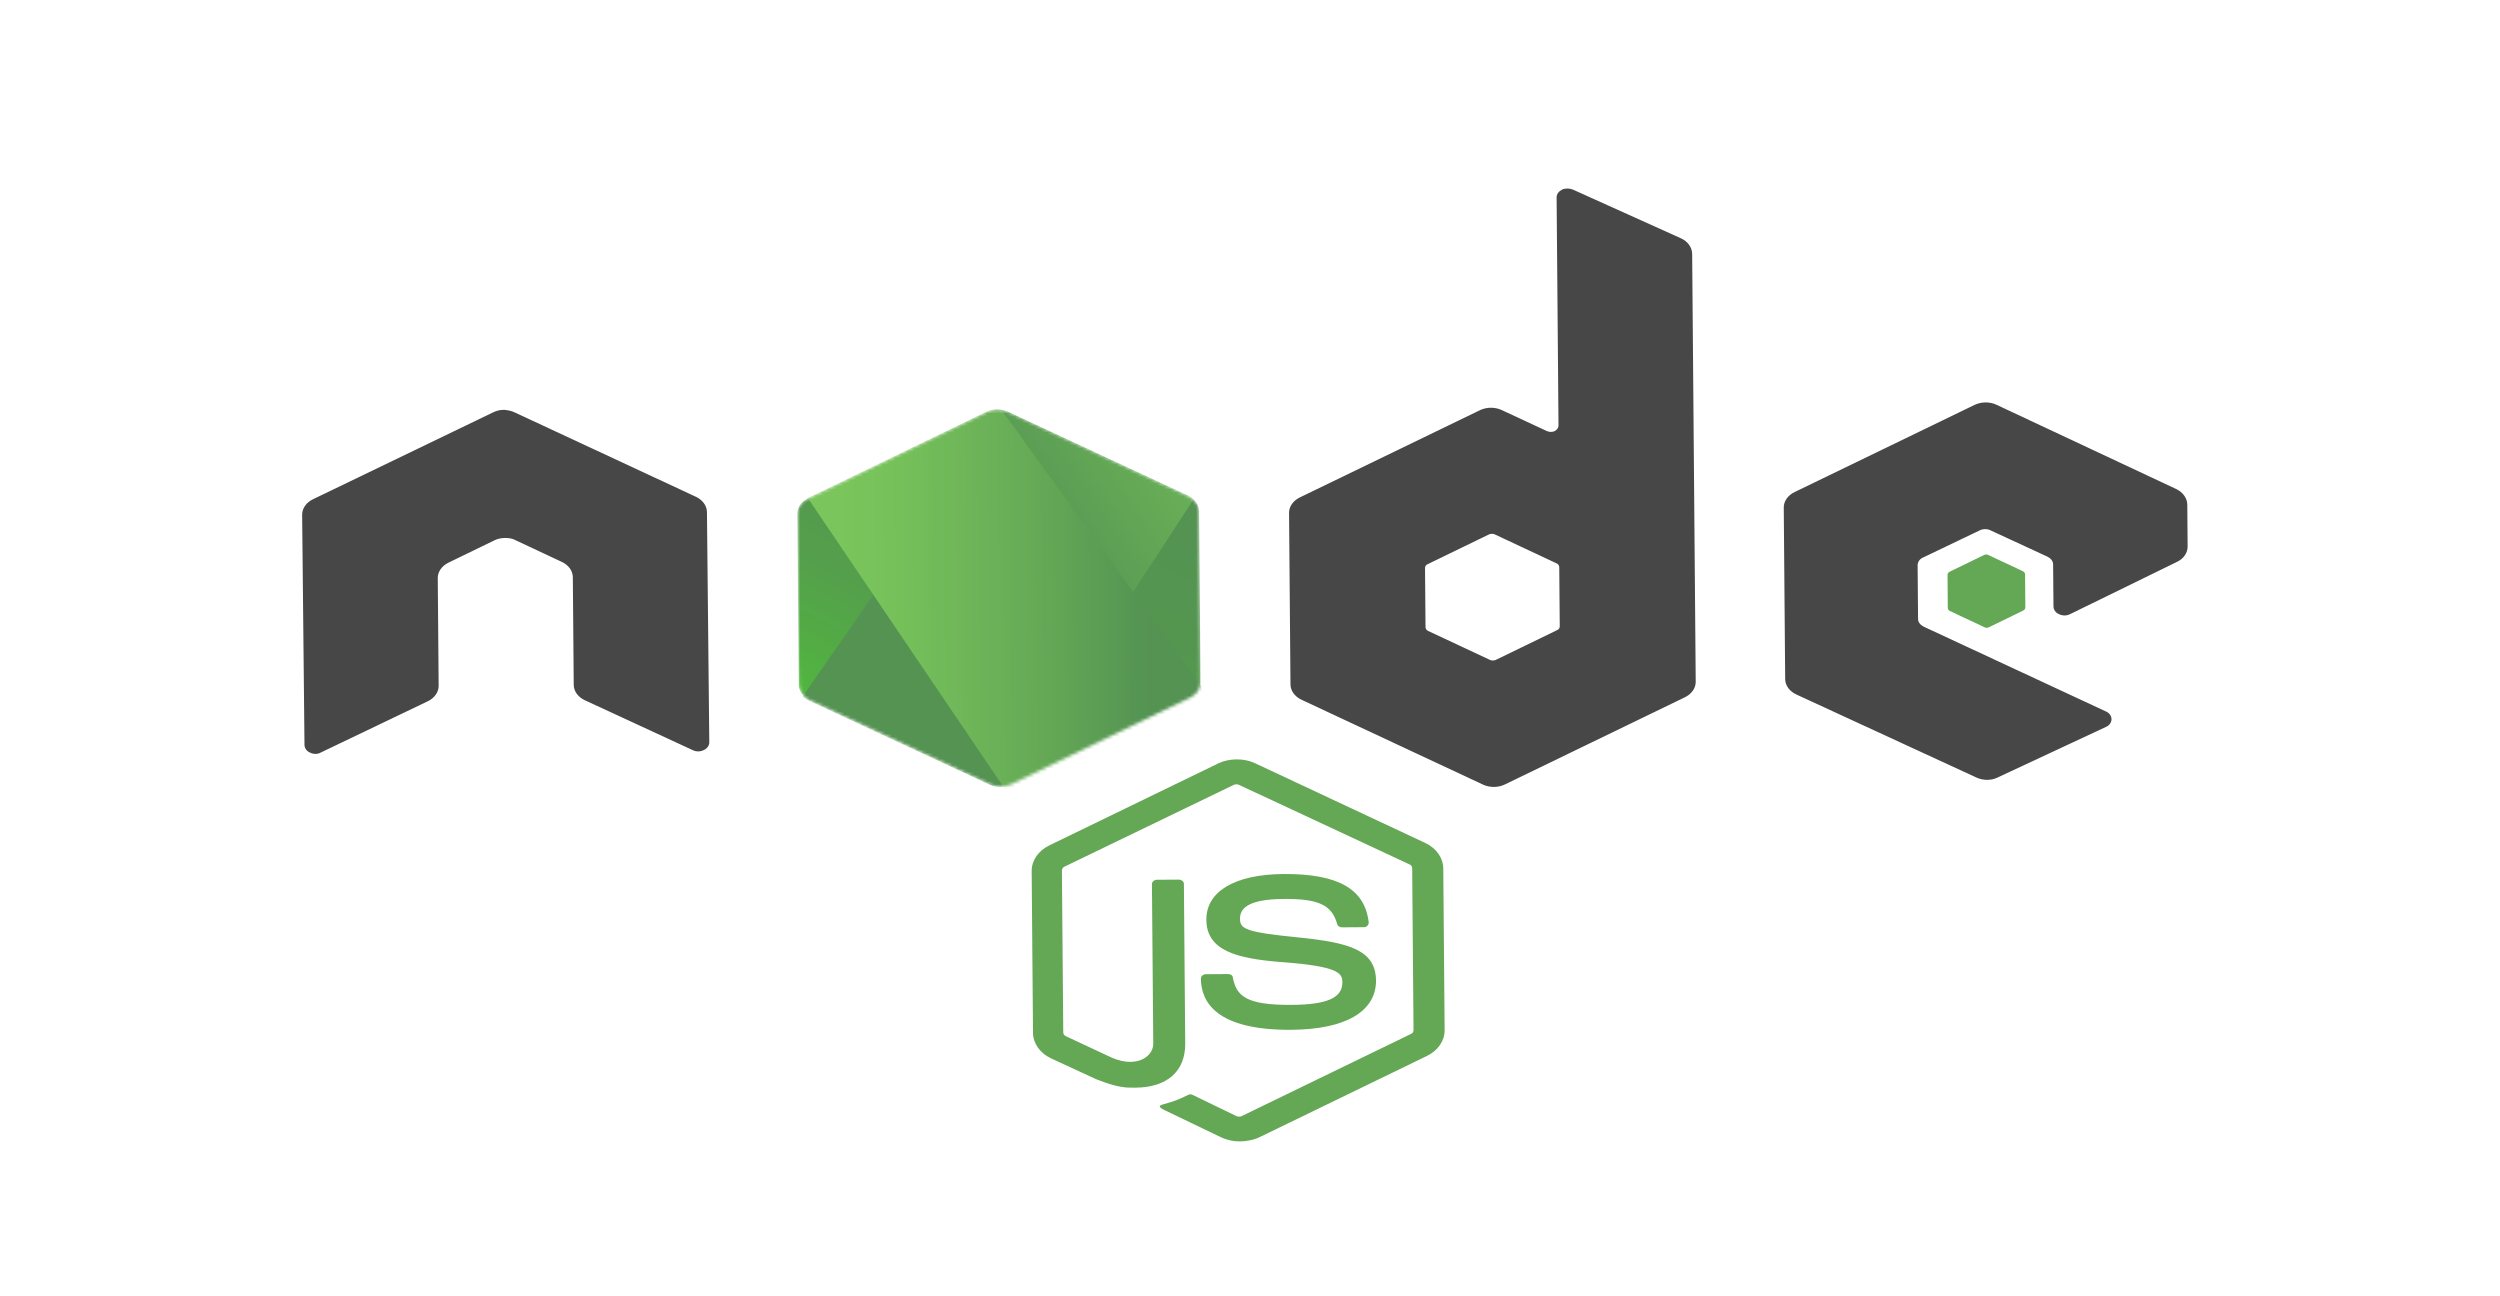<svg width="789" height="409" viewBox="0 0 789 409" fill="none" xmlns="http://www.w3.org/2000/svg">
<g opacity="0.9" filter="url(#filter0_d_15_22)">
<g filter="url(#filter1_d_15_22)">
<path d="M391.257 354.224C389.241 354.237 387.354 353.806 385.599 353.042L367.641 344.409C364.941 343.208 366.282 342.756 367.088 342.53C370.71 341.51 371.381 341.283 375.131 339.487C375.533 339.262 376.073 339.37 376.477 339.589L390.251 346.256C390.79 346.473 391.463 346.469 391.864 346.245L445.31 320.311C445.845 320.086 446.112 319.64 446.107 319.087L445.683 268.028C445.679 267.474 445.405 267.033 444.866 266.815L390.996 241.69C390.457 241.471 389.784 241.476 389.383 241.701L335.937 267.524C335.401 267.749 335.135 268.305 335.139 268.747L335.563 319.806C335.566 320.25 335.841 320.801 336.38 321.02L351.097 327.902C359.059 331.173 364.002 327.264 363.97 323.388L363.552 272.993C363.546 272.329 364.213 271.659 365.155 271.653L372.013 271.608C372.82 271.603 373.631 272.152 373.638 272.927L374.056 323.322C374.129 332.071 368.388 337.204 358.302 337.27C355.209 337.29 352.789 337.306 345.907 334.581L331.732 328.028C328.221 326.39 326.044 323.302 326.017 319.98L325.593 268.921C325.565 265.598 327.691 262.482 331.174 260.799L384.619 234.864C387.968 233.292 392.541 233.262 395.916 234.791L449.785 260.026C453.295 261.664 455.474 264.752 455.501 268.075L455.925 319.134C455.953 322.456 453.826 325.572 450.343 327.256L396.898 353.19C395.155 353.867 393.141 354.211 391.258 354.224L391.257 354.224ZM407.507 319.006C383.974 319.159 379.059 310.33 378.996 302.799C378.991 302.134 379.658 301.465 380.599 301.459L387.592 301.414C388.399 301.408 389.075 301.847 389.08 302.512C390.205 308.375 393.322 311.234 407.577 311.141C418.873 311.068 423.698 308.932 423.657 303.948C423.633 301.068 422.269 298.973 404.641 297.647C389.972 296.524 380.806 293.926 380.726 284.29C380.651 275.319 389.753 269.942 405.083 269.842C422.296 269.73 430.809 274.549 431.974 285.174C431.976 285.507 431.844 285.84 431.578 286.174C431.31 286.397 430.909 286.621 430.506 286.624L423.512 286.669C422.84 286.674 422.164 286.235 422.025 285.682C420.361 279.602 416.175 277.635 405.148 277.706C392.776 277.787 391.325 281.341 391.347 283.999C391.374 287.211 393.131 288.196 409.821 289.86C426.377 291.525 434.199 294.021 434.278 303.546C434.224 313.294 424.587 318.895 407.507 319.006Z" fill="#539E43"/>
<path d="M223.114 155.613C223.097 153.619 221.737 151.744 219.577 150.761L162.333 124.108C161.387 123.671 160.31 123.456 159.234 123.352L158.695 123.356C157.62 123.363 156.546 123.702 155.609 124.152L98.813 151.548C96.669 152.558 95.34 154.45 95.357 156.445L96.095 229.1C96.103 230.097 96.784 231.089 97.863 231.526C98.944 232.073 100.287 232.064 101.225 231.504L134.982 215.334C137.125 214.323 138.455 212.431 138.438 210.438L138.156 176.435C138.14 174.442 139.468 172.55 141.612 171.539L155.944 164.578C157.016 164.018 158.224 163.787 159.434 163.779C160.644 163.772 161.856 163.986 162.803 164.534L177.249 171.307C179.41 172.29 180.769 174.163 180.786 176.158L181.068 210.16C181.085 212.154 182.445 214.028 184.605 215.011L218.626 230.739C219.707 231.286 221.051 231.277 222.123 230.716C223.196 230.266 223.86 229.265 223.852 228.268L223.114 155.613ZM496.356 53.813C495.277 53.377 493.932 53.386 492.993 53.835C491.923 54.396 491.257 55.286 491.266 56.283L491.863 128.276C491.868 128.94 491.471 129.607 490.668 130.056C489.864 130.393 489.056 130.398 488.247 130.072L473.936 123.408C472.887 122.925 471.703 122.675 470.5 122.683C469.298 122.691 468.118 122.956 467.077 123.453L410.282 150.96C408.139 151.971 406.81 153.862 406.826 155.856L407.276 210.016C407.292 212.009 408.653 213.884 410.813 214.867L468.058 241.631C469.107 242.114 470.291 242.364 471.493 242.357C472.696 242.349 473.876 242.083 474.917 241.586L531.711 214.08C533.855 213.069 535.184 211.177 535.168 209.183L534.047 74.17C534.03 72.066 532.669 70.192 530.509 69.209L496.357 53.813L496.356 53.813ZM492.255 191.63C492.259 192.184 491.994 192.628 491.457 192.853L472.035 202.284C471.764 202.395 471.465 202.454 471.162 202.456C470.859 202.457 470.56 202.403 470.287 202.295L450.71 193.119C450.17 192.901 449.896 192.349 449.893 191.906L449.738 173.298C449.734 172.744 449.999 172.3 450.536 172.075L469.958 162.644C470.229 162.533 470.528 162.474 470.831 162.472C471.134 162.47 471.433 162.525 471.706 162.632L491.283 171.81C491.823 172.027 492.097 172.58 492.1 173.022L492.255 191.63ZM687.093 171.31C689.237 170.299 690.432 168.408 690.415 166.414L690.306 153.234C690.29 151.241 688.929 149.367 686.903 148.383L630.063 121.727C629.014 121.244 627.83 120.994 626.627 121.002C625.425 121.01 624.245 121.275 623.205 121.772L566.41 149.278C564.266 150.289 562.937 152.181 562.954 154.175L563.403 208.335C563.42 210.328 564.779 212.202 566.94 213.185L623.777 239.398C625.938 240.381 628.492 240.364 630.501 239.354L664.662 223.405C665.735 222.954 666.399 221.953 666.391 220.957C666.383 219.96 665.702 218.968 664.622 218.531L607.108 191.769C606.028 191.223 605.348 190.341 605.34 189.344L605.2 172.398C605.191 171.401 605.856 170.4 606.927 169.95L624.744 161.415C625.265 161.141 625.87 160.993 626.488 160.989C627.107 160.985 627.714 161.125 628.24 161.393L646.195 169.694C647.276 170.241 647.956 171.122 647.964 172.12L648.075 185.41C648.083 186.407 648.764 187.399 649.843 187.835C650.924 188.382 652.267 188.373 653.339 187.812L687.093 171.31V171.31Z" fill="#333333"/>
<path d="M626.153 169.159C626.352 169.05 626.585 168.991 626.824 168.989C627.062 168.988 627.297 169.044 627.497 169.151L638.434 174.285C638.839 174.503 639.111 174.834 639.114 175.278L639.201 185.689C639.204 186.131 638.938 186.466 638.536 186.69L627.686 191.966C627.488 192.076 627.255 192.135 627.016 192.136C626.777 192.138 626.543 192.082 626.342 191.975L615.406 186.84C615 186.622 614.729 186.291 614.725 185.848L614.639 175.437C614.635 174.993 614.901 174.659 615.303 174.436L626.153 169.159V169.159Z" fill="#539E43"/>
<mask id="mask0_15_22" style="mask-type:alpha" maskUnits="userSpaceOnUse" x="251" y="123" width="128" height="120">
<path d="M318.203 123.98C317.154 123.497 315.97 123.247 314.768 123.255C313.566 123.262 312.386 123.528 311.345 124.024L254.952 151.305C252.808 152.316 251.614 154.207 251.63 156.2L252.078 210.14C252.094 212.133 253.455 214.007 255.481 214.991L312.32 241.537C313.369 242.02 314.553 242.27 315.755 242.262C316.958 242.254 318.137 241.989 319.178 241.492L375.572 214.209C377.715 213.198 378.911 211.307 378.894 209.314L378.447 155.375C378.43 153.382 377.068 151.508 375.044 150.524L318.203 123.98Z" fill="white"/>
</mask>
<g mask="url(#mask0_15_22)">
<path d="M318.203 123.98C317.154 123.497 315.97 123.247 314.768 123.255C313.566 123.262 312.386 123.528 311.345 124.024L254.952 151.305C252.808 152.316 251.614 154.207 251.63 156.2L252.078 210.14C252.094 212.133 253.455 214.007 255.481 214.991L312.32 241.537C313.369 242.02 314.553 242.27 315.755 242.262C316.958 242.254 318.137 241.989 319.178 241.492L375.572 214.209C377.715 213.198 378.911 211.307 378.894 209.314L378.447 155.375C378.43 153.382 377.068 151.508 375.044 150.524L318.203 123.98Z" fill="url(#paint0_linear_15_22)"/>
<path d="M375.178 150.523L318.069 123.981C317.509 123.752 316.921 123.57 316.316 123.438L253.318 213.789C253.851 214.316 254.492 214.762 255.213 215.106L312.321 241.65C313.941 242.414 315.826 242.623 317.57 242.168L376.667 151.623C376.259 151.182 375.718 150.852 375.178 150.524L375.178 150.523Z" fill="url(#paint1_linear_15_22)"/>
<path fill-rule="evenodd" clip-rule="evenodd" d="M375.841 214.208C377.448 213.422 378.647 212.085 379.174 210.642L316.045 123.329C314.429 123.118 312.681 123.239 311.21 124.024L254.95 151.196L316.628 242.285C317.513 242.16 318.372 241.93 319.178 241.604L375.84 214.209L375.841 214.208Z" fill="url(#paint2_linear_15_22)"/>
<path fill-rule="evenodd" clip-rule="evenodd" d="M375.841 214.208L319.313 241.492C318.515 241.834 317.653 242.064 316.764 242.173L317.854 243.827L380.541 213.403L380.536 212.738L378.903 210.533C378.647 212.085 377.448 213.422 375.841 214.208V214.208Z" fill="url(#paint3_linear_15_22)"/>
<path fill-rule="evenodd" clip-rule="evenodd" d="M375.841 214.208L319.313 241.492C318.515 241.834 317.653 242.064 316.764 242.173L317.854 243.827L380.541 213.403L380.536 212.738L378.903 210.533C378.647 212.085 377.448 213.422 375.841 214.208V214.208Z" fill="url(#paint4_linear_15_22)"/>
</g>
</g>
</g>
<defs>
<filter id="filter0_d_15_22" x="-4" y="-3.05176e-05" width="796.995" height="416.905" filterUnits="userSpaceOnUse" color-interpolation-filters="sRGB">
<feFlood flood-opacity="0" result="BackgroundImageFix"/>
<feColorMatrix in="SourceAlpha" type="matrix" values="0 0 0 0 0 0 0 0 0 0 0 0 0 0 0 0 0 0 127 0" result="hardAlpha"/>
<feOffset dy="4"/>
<feGaussianBlur stdDeviation="2"/>
<feComposite in2="hardAlpha" operator="out"/>
<feColorMatrix type="matrix" values="0 0 0 0 0 0 0 0 0 0 0 0 0 0 0 0 0 0 0.25 0"/>
<feBlend mode="normal" in2="BackgroundImageFix" result="effect1_dropShadow_15_22"/>
<feBlend mode="normal" in="SourceGraphic" in2="effect1_dropShadow_15_22" result="shape"/>
</filter>
<filter id="filter1_d_15_22" x="92.357" y="52.492" width="601.059" height="306.732" filterUnits="userSpaceOnUse" color-interpolation-filters="sRGB">
<feFlood flood-opacity="0" result="BackgroundImageFix"/>
<feColorMatrix in="SourceAlpha" type="matrix" values="0 0 0 0 0 0 0 0 0 0 0 0 0 0 0 0 0 0 127 0" result="hardAlpha"/>
<feOffset dy="2"/>
<feGaussianBlur stdDeviation="1.5"/>
<feComposite in2="hardAlpha" operator="out"/>
<feColorMatrix type="matrix" values="0 0 0 0 0.196 0 0 0 0 0.2 0 0 0 0 0.188 0 0 0 0.8 0"/>
<feBlend mode="normal" in2="BackgroundImageFix" result="effect1_dropShadow_15_22"/>
<feBlend mode="normal" in="SourceGraphic" in2="effect1_dropShadow_15_22" result="shape"/>
</filter>
<linearGradient id="paint0_linear_15_22" x1="338.007" y1="143.915" x2="292.254" y2="232.687" gradientUnits="userSpaceOnUse">
<stop stop-color="#41873F"/>
<stop offset="0.329" stop-color="#418B3D"/>
<stop offset="0.635" stop-color="#419637"/>
<stop offset="0.932" stop-color="#3FA92D"/>
<stop offset="1" stop-color="#3FAE2A"/>
</linearGradient>
<linearGradient id="paint1_linear_15_22" x1="306.718" y1="189.132" x2="446.144" y2="95.598" gradientUnits="userSpaceOnUse">
<stop offset="0.138" stop-color="#41873F"/>
<stop offset="0.403" stop-color="#54A044"/>
<stop offset="0.714" stop-color="#66B848"/>
<stop offset="0.908" stop-color="#6CC04A"/>
</linearGradient>
<linearGradient id="paint2_linear_15_22" x1="249.785" y1="183.186" x2="380.792" y2="182.099" gradientUnits="userSpaceOnUse">
<stop offset="0.092" stop-color="#6CC04A"/>
<stop offset="0.286" stop-color="#66B848"/>
<stop offset="0.597" stop-color="#54A044"/>
<stop offset="0.862" stop-color="#41873F"/>
</linearGradient>
<linearGradient id="paint3_linear_15_22" x1="250.157" y1="227.91" x2="381.163" y2="226.823" gradientUnits="userSpaceOnUse">
<stop offset="0.092" stop-color="#6CC04A"/>
<stop offset="0.286" stop-color="#66B848"/>
<stop offset="0.597" stop-color="#54A044"/>
<stop offset="0.862" stop-color="#41873F"/>
</linearGradient>
<linearGradient id="paint4_linear_15_22" x1="399.537" y1="140.964" x2="377.723" y2="285.945" gradientUnits="userSpaceOnUse">
<stop stop-color="#41873F"/>
<stop offset="0.329" stop-color="#418B3D"/>
<stop offset="0.635" stop-color="#419637"/>
<stop offset="0.932" stop-color="#3FA92D"/>
<stop offset="1" stop-color="#3FAE2A"/>
</linearGradient>
</defs>
</svg>
